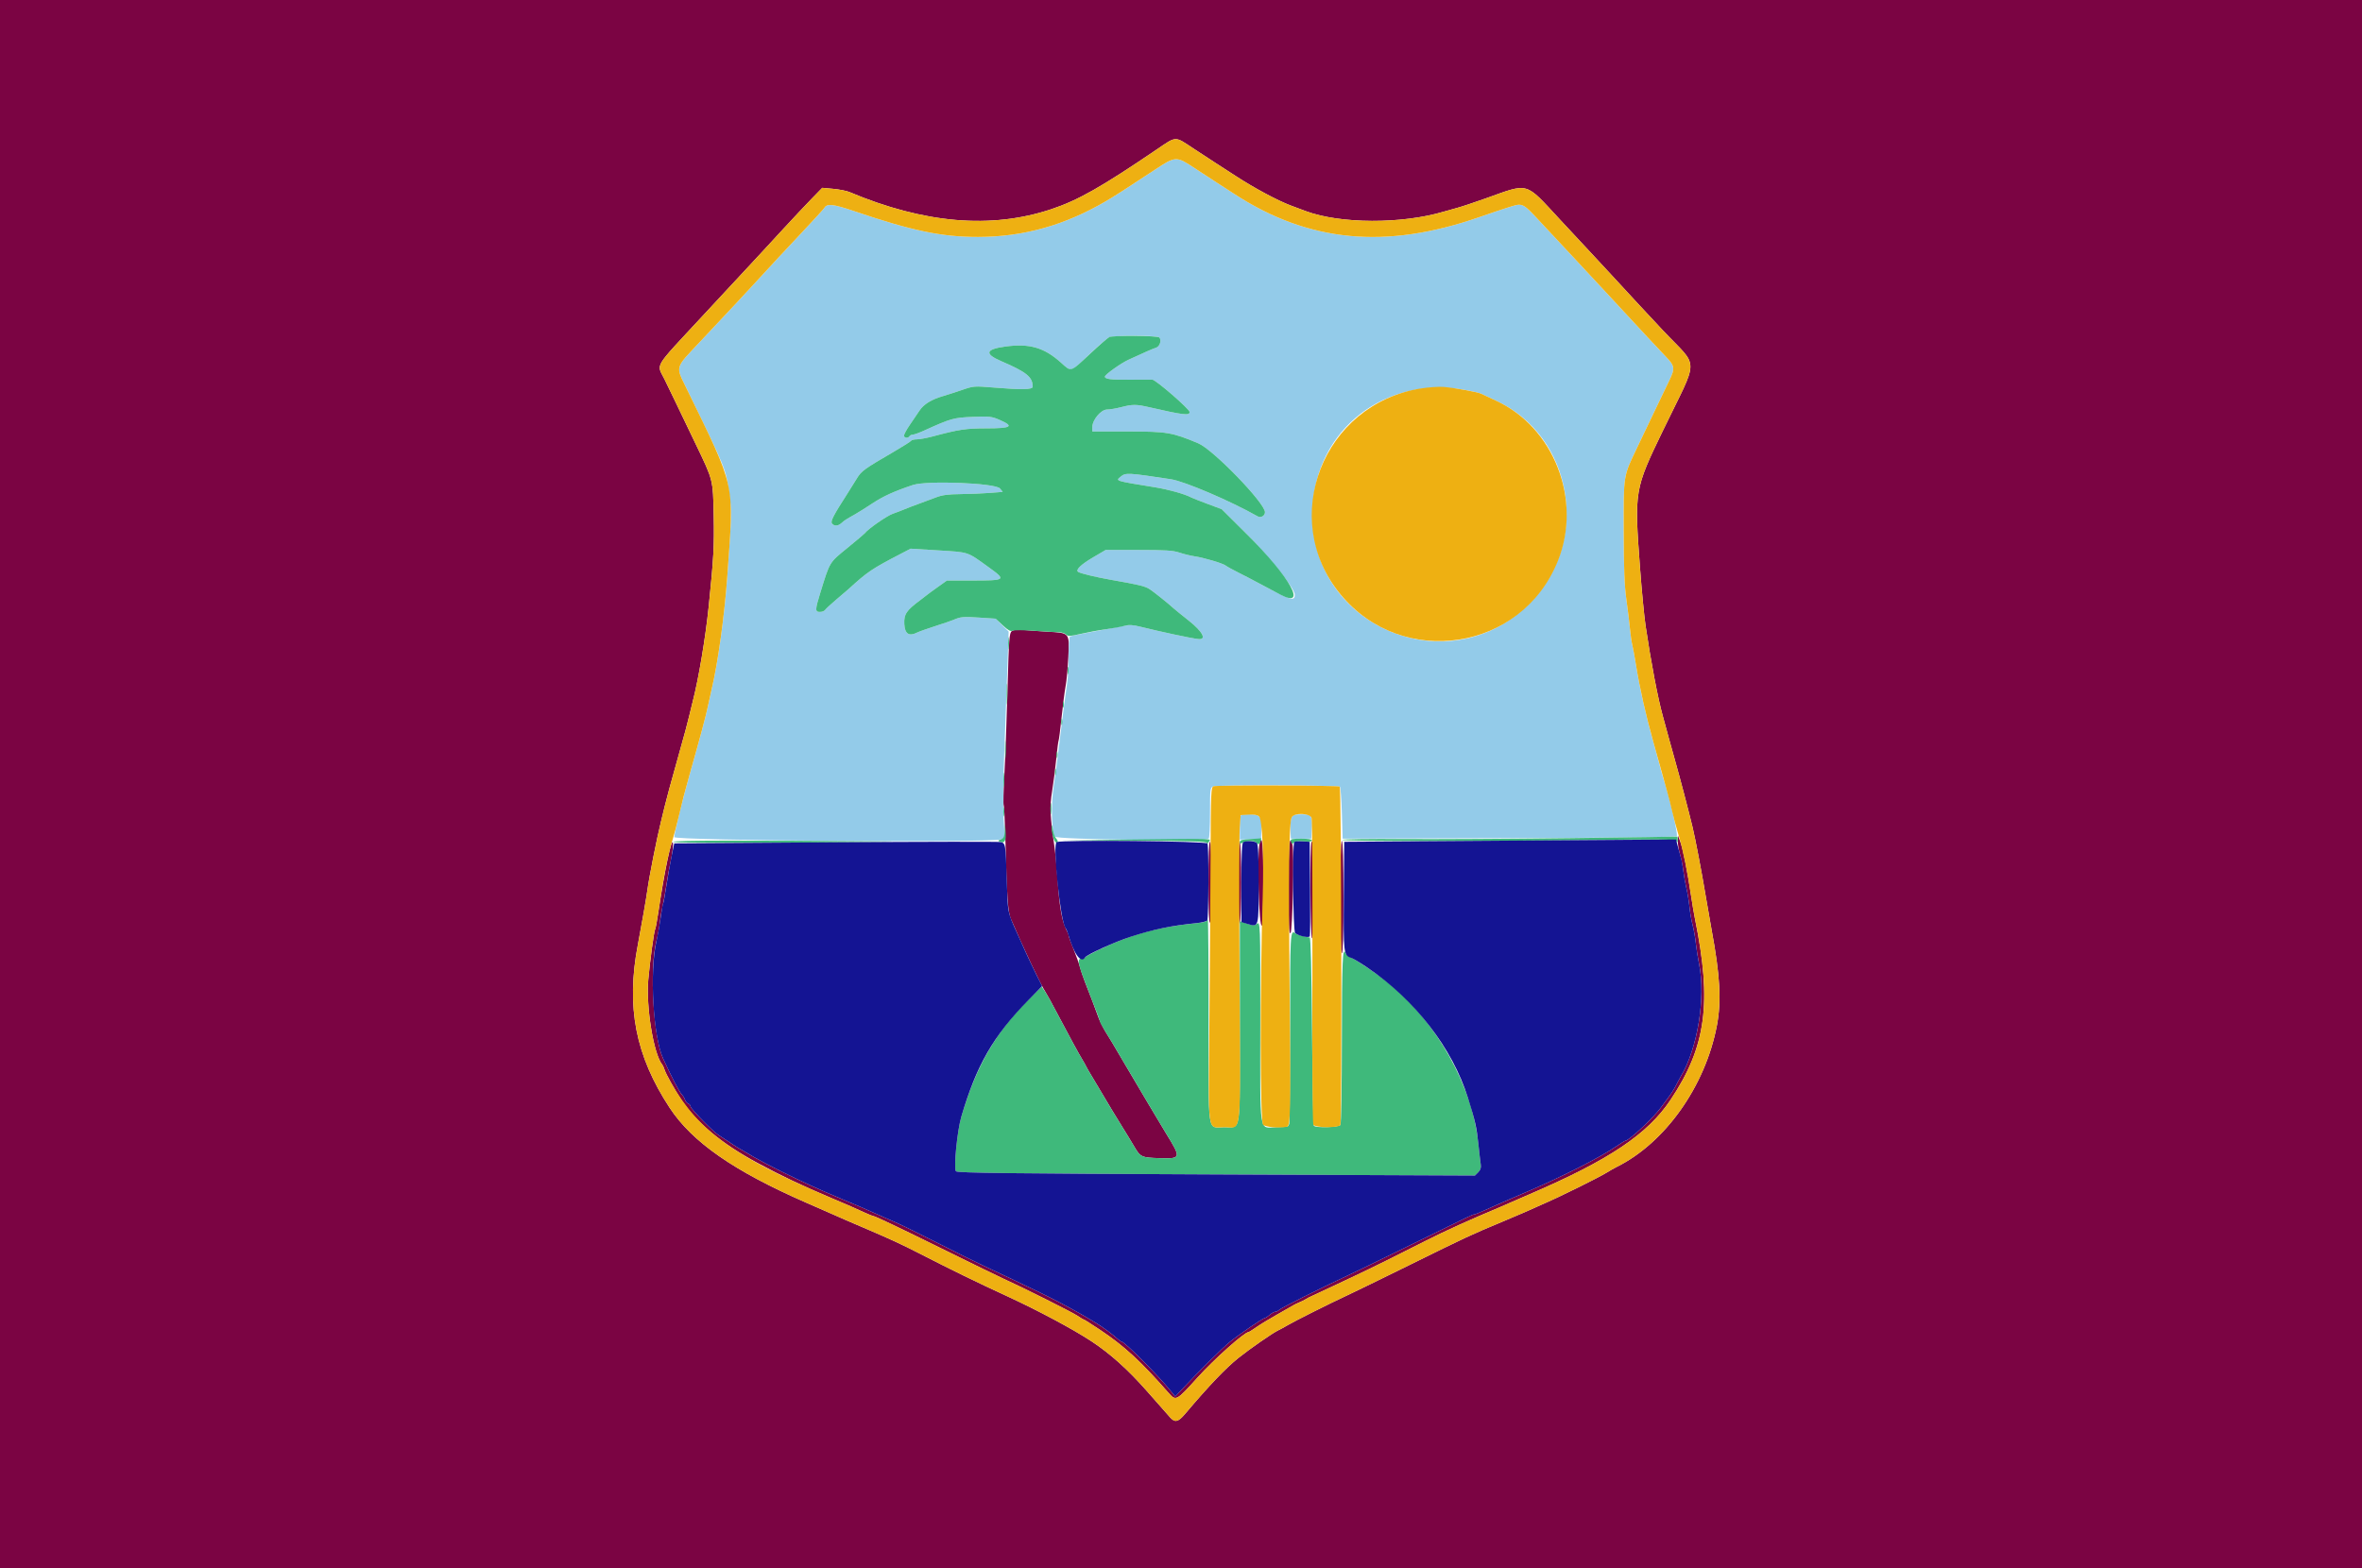<svg xmlns="http://www.w3.org/2000/svg"
     height="265.633" width="400"
     viewBox="0, 0, 400, 265.633">
    <g>
        <path fill="#7b0443" fill-rule="evenodd"
              d="M0.000 132.890 L 0.000 265.781 200.000 265.781 L 400.000 265.781 400.000 132.890 L 400.000 0.000 200.000 0.000 L 0.000 0.000 0.000 132.890 M202.109 25.154 C 203.580 26.125,205.203 27.186,205.714 27.512 C 206.226 27.839,207.841 28.884,209.302 29.835 C 212.426 31.868,216.363 33.976,218.605 34.818 C 219.482 35.147,220.618 35.572,221.130 35.762 C 226.976 37.934,237.402 37.971,244.518 35.846 C 245.030 35.693,246.047 35.407,246.777 35.211 C 247.508 35.015,249.661 34.299,251.561 33.622 C 259.046 30.953,258.151 30.700,264.186 37.199 C 266.013 39.167,268.352 41.678,269.383 42.780 C 270.414 43.882,271.968 45.558,272.838 46.505 C 273.707 47.451,274.977 48.827,275.659 49.561 C 276.341 50.296,277.227 51.256,277.627 51.694 C 278.027 52.133,279.813 54.047,281.596 55.947 C 287.820 62.579,287.819 60.087,281.603 72.957 C 276.794 82.915,276.762 83.108,277.730 96.149 C 278.015 99.988,278.440 104.413,278.674 105.983 C 279.625 112.359,280.732 118.157,281.604 121.329 C 281.805 122.060,282.278 123.794,282.655 125.183 C 283.033 126.571,283.515 128.306,283.726 129.037 C 284.367 131.254,285.998 137.468,286.621 140.066 C 287.132 142.195,288.162 147.598,288.901 152.027 C 289.206 153.854,289.634 156.306,289.852 157.475 C 291.301 165.246,291.540 169.593,290.747 173.741 C 288.782 184.019,281.977 193.605,273.758 197.673 C 273.391 197.855,272.611 198.299,272.027 198.660 C 271.442 199.021,269.409 200.083,267.508 201.020 C 264.239 202.631,263.266 203.087,260.266 204.411 C 259.571 204.717,258.645 205.132,258.206 205.331 C 257.767 205.531,256.093 206.244,254.485 206.914 C 249.059 209.178,248.365 209.502,238.804 214.220 C 234.126 216.529,229.342 218.862,228.173 219.404 C 225.240 220.764,219.360 223.711,218.073 224.465 C 217.488 224.808,216.761 225.204,216.457 225.345 C 215.579 225.751,211.652 228.476,209.730 230.013 C 207.565 231.745,204.787 234.660,200.668 239.522 C 199.518 240.879,198.967 241.002,198.152 240.083 C 197.787 239.672,196.019 237.665,194.222 235.624 C 191.029 231.996,188.031 229.303,184.850 227.206 C 181.734 225.150,175.810 221.984,170.498 219.535 C 165.204 217.093,161.321 215.199,155.600 212.267 C 152.668 210.764,150.730 209.870,146.312 207.983 C 143.443 206.758,143.010 206.570,140.598 205.501 C 139.940 205.210,138.086 204.397,136.478 203.695 C 124.289 198.373,117.220 193.455,113.403 187.641 C 107.608 178.816,106.003 170.562,108.024 160.000 C 108.623 156.876,109.470 152.012,109.644 150.698 C 109.927 148.571,111.248 141.928,111.943 139.136 C 112.088 138.551,112.365 137.415,112.558 136.611 C 112.881 135.264,113.562 132.757,114.796 128.372 C 115.942 124.304,116.476 122.326,116.700 121.329 C 116.831 120.744,117.109 119.608,117.317 118.804 C 118.307 114.987,119.476 108.028,120.020 102.724 C 120.856 94.565,120.972 92.463,120.867 87.332 C 120.742 81.211,120.790 81.404,117.878 75.349 C 116.893 73.302,115.488 70.372,114.754 68.837 C 114.020 67.302,113.017 65.226,112.524 64.223 C 111.196 61.522,110.513 62.657,118.937 53.567 C 120.837 51.517,122.571 49.650,122.791 49.418 C 123.010 49.187,124.505 47.579,126.113 45.844 C 127.721 44.110,129.216 42.497,129.435 42.261 C 129.654 42.025,131.149 40.403,132.757 38.656 C 134.365 36.910,136.483 34.657,137.464 33.649 L 139.248 31.815 141.113 31.989 C 142.138 32.084,143.369 32.327,143.847 32.529 C 156.505 37.865,167.892 38.832,178.048 35.432 C 182.588 33.913,186.455 31.721,195.863 25.337 C 199.296 23.008,198.876 23.020,202.109 25.154 M171.353 106.902 C 170.925 107.215,170.857 108.123,170.624 116.680 C 170.483 121.868,170.245 128.363,170.096 131.114 C 169.946 133.864,169.888 136.219,169.967 136.346 C 170.046 136.473,170.165 138.648,170.231 141.179 C 170.524 152.328,170.667 154.429,171.218 155.715 C 173.257 160.469,176.309 166.925,177.012 167.973 C 177.257 168.339,178.196 170.050,179.098 171.776 C 180.747 174.931,182.925 178.926,183.400 179.668 C 183.541 179.887,183.773 180.306,183.916 180.598 C 184.060 180.890,184.448 181.568,184.779 182.104 C 185.111 182.640,186.072 184.254,186.916 185.692 C 187.760 187.129,189.122 189.382,189.943 190.698 C 190.763 192.013,191.717 193.579,192.062 194.178 C 193.116 196.004,193.313 196.095,196.412 196.178 C 200.061 196.275,200.075 196.220,197.441 191.934 C 196.618 190.594,192.721 184.040,190.700 180.598 C 189.585 178.698,188.530 176.911,188.356 176.627 C 188.182 176.343,187.670 175.506,187.218 174.766 C 186.766 174.027,186.207 172.884,185.976 172.226 C 185.744 171.568,185.300 170.372,184.989 169.568 C 184.677 168.764,184.121 167.329,183.754 166.379 C 183.387 165.429,182.980 164.227,182.850 163.709 C 182.720 163.190,182.250 161.875,181.806 160.785 C 181.362 159.695,180.997 158.684,180.996 158.538 C 180.995 158.392,180.806 157.914,180.578 157.476 C 179.866 156.109,179.423 153.643,179.124 149.369 C 178.965 147.103,178.722 144.472,178.583 143.522 C 177.814 138.245,177.745 136.634,178.174 134.005 C 178.405 132.588,178.722 130.121,178.879 128.524 C 179.036 126.926,179.213 125.539,179.273 125.441 C 179.334 125.344,179.564 123.542,179.785 121.436 C 180.006 119.331,180.314 116.950,180.468 116.146 C 180.622 115.342,180.822 113.185,180.911 111.353 C 181.118 107.113,181.204 107.219,177.349 106.996 C 175.774 106.904,173.887 106.768,173.155 106.693 C 172.287 106.604,171.662 106.676,171.353 106.902 M284.138 142.483 C 284.128 143.008,284.293 144.012,284.504 144.714 C 284.715 145.417,284.966 146.662,285.060 147.481 C 285.155 148.300,285.391 149.628,285.584 150.432 C 285.777 151.236,286.013 152.671,286.108 153.621 C 286.203 154.571,286.442 155.947,286.639 156.678 C 286.836 157.409,287.079 158.784,287.179 159.734 C 287.279 160.684,287.528 162.277,287.733 163.273 C 288.894 168.910,287.468 177.680,284.636 182.326 C 284.503 182.545,284.215 183.083,283.996 183.522 C 283.519 184.478,283.103 185.142,282.392 186.077 C 282.100 186.462,281.621 187.115,281.329 187.529 C 280.119 189.240,275.867 193.223,275.250 193.223 C 275.173 193.223,274.544 193.611,273.853 194.086 C 270.989 196.055,264.622 199.292,258.339 201.974 C 257.243 202.442,255.927 203.013,255.415 203.242 C 254.904 203.472,254.126 203.813,253.688 203.999 C 253.249 204.186,252.210 204.649,251.379 205.027 C 250.547 205.405,249.770 205.714,249.651 205.714 C 249.383 205.713,249.178 205.811,238.937 210.848 C 234.332 213.113,229.488 215.468,228.173 216.081 C 223.523 218.248,217.005 221.515,216.659 221.851 C 216.466 222.039,216.155 222.193,215.969 222.193 C 215.782 222.193,215.354 222.432,215.017 222.724 C 214.680 223.017,214.307 223.256,214.189 223.256 C 213.889 223.256,209.845 226.024,208.239 227.328 C 207.027 228.313,203.057 232.247,200.174 235.322 L 199.019 236.554 198.313 235.671 C 196.264 233.105,190.429 227.243,189.924 227.243 C 189.838 227.243,189.537 227.033,189.255 226.777 C 188.470 226.065,186.771 224.807,185.756 224.186 C 181.785 221.758,178.080 219.817,171.694 216.819 C 166.904 214.571,164.860 213.594,163.322 212.820 C 156.604 209.436,152.992 207.642,152.118 207.257 C 151.556 207.009,150.379 206.488,149.502 206.098 C 145.855 204.477,145.353 204.261,142.458 203.055 C 141.362 202.598,140.047 202.037,139.535 201.807 C 139.023 201.578,138.126 201.174,137.542 200.911 C 134.169 199.392,129.798 197.213,127.761 196.036 C 124.709 194.271,124.712 194.273,123.351 193.350 C 122.709 192.914,121.961 192.427,121.689 192.268 C 120.857 191.778,116.950 187.796,116.946 187.434 C 116.945 187.246,116.769 187.026,116.555 186.944 C 116.341 186.862,116.094 186.567,116.006 186.289 C 115.918 186.011,115.694 185.633,115.510 185.448 C 115.053 184.991,113.787 182.568,112.281 179.269 C 110.627 175.644,109.969 164.163,111.148 159.468 C 111.386 158.518,111.662 157.023,111.761 156.146 C 111.860 155.269,112.063 154.073,112.212 153.488 C 112.361 152.904,112.641 151.349,112.835 150.033 C 113.028 148.718,113.380 146.753,113.617 145.667 C 113.853 144.582,114.011 143.326,113.967 142.877 C 113.825 141.429,112.514 147.588,111.490 154.504 C 111.278 155.940,111.040 157.218,110.963 157.344 C 110.765 157.664,110.061 162.802,109.784 165.959 C 109.381 170.532,110.680 178.488,112.126 180.304 C 112.255 180.466,112.448 180.883,112.555 181.232 C 112.766 181.919,114.195 184.480,115.314 186.176 C 117.962 190.188,122.205 193.727,128.282 196.989 C 132.585 199.299,135.531 200.700,140.731 202.909 C 143.846 204.232,144.544 204.537,146.474 205.420 C 147.148 205.728,147.771 205.980,147.860 205.980 C 148.159 205.980,152.148 207.880,160.399 211.953 C 164.930 214.190,169.236 216.289,169.967 216.617 C 172.983 217.970,181.566 222.269,182.455 222.872 C 182.982 223.229,183.474 223.522,183.549 223.522 C 183.625 223.522,184.884 224.321,186.347 225.298 C 190.384 227.995,193.222 230.611,197.899 235.947 C 199.140 237.362,199.210 237.325,202.791 233.355 C 205.589 230.252,210.747 225.648,211.424 225.648 C 211.503 225.648,212.134 225.253,212.827 224.771 C 213.519 224.289,215.103 223.327,216.346 222.633 C 217.588 221.939,218.784 221.257,219.003 221.117 C 219.223 220.977,219.701 220.743,220.066 220.598 C 220.432 220.452,220.910 220.213,221.130 220.066 C 221.349 219.919,221.827 219.672,222.193 219.517 C 222.558 219.362,223.814 218.778,224.983 218.219 C 226.153 217.660,228.186 216.701,229.502 216.087 C 231.927 214.955,237.107 212.392,241.462 210.170 C 244.624 208.556,248.811 206.659,254.219 204.390 C 254.512 204.268,255.289 203.928,255.947 203.636 C 256.605 203.343,258.040 202.718,259.136 202.247 C 272.476 196.508,279.008 192.132,282.887 186.334 C 288.951 177.273,289.950 169.836,287.023 155.540 C 286.865 154.769,286.572 153.034,286.372 151.687 C 285.786 147.733,284.988 143.735,284.557 142.591 L 284.157 141.528 284.138 142.483 M209.738 149.502 C 209.738 153.887,209.832 156.725,209.967 156.412 C 210.092 156.120,210.195 153.010,210.195 149.502 C 210.195 145.993,210.092 142.884,209.967 142.591 C 209.832 142.278,209.738 145.117,209.738 149.502 M213.330 142.768 C 212.837 144.609,213.199 157.589,213.721 156.767 C 213.844 156.572,213.945 153.362,213.945 149.635 C 213.945 143.325,213.753 141.185,213.330 142.768 M204.655 149.552 C 204.658 154.251,204.747 156.542,204.917 156.279 C 205.268 155.736,205.268 142.808,204.917 142.591 C 204.742 142.483,204.653 144.869,204.655 149.552 M218.206 150.321 C 218.206 156.493,218.277 158.160,218.538 158.073 C 218.884 157.958,219.188 144.344,218.874 143.056 C 218.390 141.077,218.206 143.078,218.206 150.321 M222.104 142.636 C 221.807 142.933,221.894 158.937,222.193 158.937 C 222.364 158.937,222.458 156.013,222.458 150.698 C 222.458 146.166,222.419 142.458,222.370 142.458 C 222.321 142.458,222.202 142.538,222.104 142.636 M226.977 151.878 C 226.977 157.871,227.073 161.357,227.243 161.462 C 227.418 161.570,227.508 158.364,227.508 152.042 C 227.508 145.830,227.415 142.458,227.243 142.458 C 227.070 142.458,226.977 145.776,226.977 151.878 "/>
        <path fill="#93cbe9" fill-rule="evenodd"
              d="M195.615 28.727 C 190.768 31.927,188.880 33.142,187.375 34.028 C 180.359 38.160,173.336 40.131,165.615 40.135 C 159.442 40.138,154.448 39.096,144.630 35.757 C 141.109 34.559,140.042 34.445,139.598 35.217 C 139.490 35.405,137.847 37.210,135.947 39.228 C 132.647 42.734,131.654 43.803,127.459 48.362 C 125.509 50.481,123.913 52.188,118.538 57.903 C 114.267 62.444,114.407 61.978,116.209 65.681 C 122.941 79.517,122.891 79.395,123.453 83.316 C 123.936 86.689,123.934 86.821,123.174 97.542 C 122.699 104.230,121.581 112.307,120.507 116.811 C 120.297 117.688,120.020 118.944,119.890 119.601 C 119.615 120.999,118.490 125.206,116.797 131.163 C 115.612 135.336,114.237 140.930,114.185 141.794 C 114.149 142.396,167.912 142.772,169.467 142.181 L 170.153 141.920 169.960 138.572 C 169.853 136.726,169.908 131.569,170.083 127.080 C 170.257 122.601,170.492 116.246,170.605 112.957 L 170.811 106.977 169.716 105.887 L 168.621 104.798 165.830 104.611 C 163.154 104.432,162.647 104.477,161.462 105.001 C 161.169 105.130,159.794 105.600,158.405 106.047 C 157.017 106.493,155.631 106.984,155.326 107.138 C 153.935 107.842,153.230 107.377,153.142 105.697 C 153.057 104.052,153.501 103.388,155.839 101.661 C 156.234 101.369,156.705 101.005,156.884 100.853 C 157.063 100.701,157.916 100.073,158.781 99.458 L 160.352 98.339 164.362 98.335 C 170.421 98.330,170.480 98.286,167.394 96.056 C 163.725 93.406,164.177 93.557,158.936 93.231 L 154.214 92.938 152.536 93.811 C 147.614 96.372,146.939 96.829,143.680 99.801 C 143.520 99.947,142.611 100.723,141.661 101.527 C 140.711 102.330,139.838 103.137,139.721 103.321 C 139.604 103.504,139.215 103.654,138.857 103.654 C 138.020 103.654,138.024 103.305,138.901 100.465 C 140.565 95.073,140.392 95.360,143.495 92.823 C 145.045 91.556,146.372 90.437,146.445 90.336 C 146.955 89.629,150.150 87.396,151.175 87.031 C 151.863 86.786,152.784 86.432,153.223 86.244 C 153.661 86.057,154.710 85.656,155.552 85.354 C 156.395 85.052,157.713 84.560,158.481 84.263 C 159.544 83.850,160.542 83.715,162.663 83.695 C 164.195 83.680,166.429 83.590,167.628 83.495 L 169.807 83.322 169.355 82.748 C 168.626 81.820,156.982 81.354,154.583 82.157 C 151.392 83.225,149.567 84.057,147.687 85.301 C 146.639 85.995,145.376 86.791,144.882 87.069 C 143.250 87.988,142.998 88.149,142.506 88.595 C 141.917 89.128,141.298 89.162,140.900 88.681 C 140.603 88.323,141.121 87.317,143.558 83.527 C 144.050 82.762,144.751 81.641,145.116 81.035 C 145.875 79.777,146.325 79.453,151.483 76.449 C 152.954 75.592,154.224 74.785,154.304 74.655 C 154.384 74.525,154.824 74.419,155.281 74.419 C 155.738 74.419,156.957 74.192,157.990 73.916 C 162.367 72.743,163.614 72.557,167.081 72.557 C 171.253 72.558,171.792 72.225,169.350 71.155 C 167.957 70.544,167.604 70.503,164.784 70.614 C 161.489 70.743,161.065 70.862,156.495 72.935 C 155.663 73.313,154.803 73.621,154.584 73.621 C 154.364 73.621,154.110 73.741,154.020 73.887 C 153.774 74.285,153.090 74.207,153.090 73.781 C 153.090 73.576,153.528 72.769,154.063 71.987 C 154.598 71.205,155.345 70.104,155.723 69.540 C 156.450 68.455,157.766 67.649,159.734 67.083 C 160.392 66.894,161.827 66.430,162.924 66.052 C 164.864 65.383,165.004 65.372,168.187 65.639 C 173.017 66.044,174.884 66.007,174.884 65.506 C 174.884 63.861,173.860 63.029,169.568 61.182 C 166.670 59.934,166.876 59.166,170.233 58.703 C 174.326 58.138,176.825 58.860,179.680 61.431 C 181.504 63.073,181.188 63.165,184.452 60.047 C 185.987 58.581,187.519 57.268,187.858 57.129 C 188.710 56.780,195.966 56.803,196.319 57.157 C 196.757 57.594,196.416 58.701,195.785 58.894 C 195.255 59.055,194.030 59.590,191.096 60.943 C 189.793 61.544,187.110 63.461,187.110 63.791 C 187.110 64.218,188.116 64.343,191.350 64.317 C 193.184 64.303,194.889 64.297,195.139 64.305 C 195.725 64.323,201.462 69.302,201.462 69.793 C 201.462 70.432,200.427 70.308,194.551 68.963 C 192.399 68.470,191.775 68.471,189.857 68.970 C 189.016 69.189,187.944 69.369,187.475 69.369 C 186.450 69.369,184.983 71.120,184.983 72.345 L 184.983 73.090 191.092 73.090 C 197.621 73.090,198.509 73.240,202.924 75.093 C 205.447 76.152,214.219 85.211,214.219 86.758 C 214.219 87.374,213.521 87.771,212.978 87.462 C 208.413 84.868,200.620 81.533,198.298 81.179 C 191.039 80.076,190.639 80.053,189.836 80.699 C 188.867 81.478,188.683 81.419,195.590 82.540 C 197.892 82.914,200.587 83.666,201.679 84.239 C 201.925 84.368,203.198 84.873,204.508 85.360 L 206.890 86.246 211.165 90.498 C 215.007 94.319,219.269 99.702,219.269 100.732 C 219.269 101.915,218.598 101.703,213.289 98.843 C 212.266 98.291,210.651 97.452,209.701 96.978 C 208.751 96.503,207.794 95.974,207.575 95.801 C 207.082 95.413,203.872 94.461,202.259 94.225 C 201.601 94.129,200.465 93.849,199.734 93.603 C 198.657 93.241,197.348 93.156,192.824 93.156 L 187.243 93.156 185.116 94.407 C 183.018 95.640,182.079 96.561,182.594 96.878 C 183.022 97.143,185.564 97.756,188.068 98.198 C 192.987 99.067,193.909 99.289,194.684 99.794 C 195.413 100.268,197.936 102.288,198.732 103.033 C 198.913 103.203,200.086 104.154,201.337 105.146 C 203.684 107.006,204.403 108.411,202.924 108.246 C 201.670 108.107,196.359 106.974,193.132 106.158 C 191.763 105.811,191.339 105.811,189.544 106.157 C 188.424 106.373,186.135 106.806,184.456 107.118 C 182.778 107.431,181.313 107.743,181.201 107.812 C 181.088 107.882,180.988 109.337,180.977 111.046 C 180.967 112.755,180.855 114.811,180.730 115.615 C 180.605 116.419,180.368 118.153,180.204 119.468 C 180.041 120.784,179.793 122.757,179.653 123.854 C 179.514 124.950,179.278 126.864,179.128 128.106 C 178.979 129.349,178.664 131.673,178.428 133.271 C 177.955 136.479,178.079 140.835,178.668 141.723 C 178.996 142.217,203.915 142.515,204.692 142.035 C 204.816 141.958,204.917 139.986,204.917 137.652 C 204.917 133.489,204.928 133.405,205.515 133.205 C 206.281 132.944,226.645 133.002,226.911 133.266 C 227.020 133.375,227.169 135.398,227.243 137.762 L 227.375 142.060 255.548 141.973 C 271.043 141.925,283.826 141.784,283.955 141.659 C 284.216 141.407,282.813 135.342,281.685 131.841 C 281.522 131.337,281.237 130.321,281.052 129.582 C 280.866 128.844,280.392 127.103,279.999 125.714 C 278.758 121.333,277.681 116.557,277.060 112.691 C 276.837 111.302,276.551 109.748,276.424 109.236 C 276.297 108.724,276.116 107.468,276.022 106.445 C 275.929 105.422,275.658 103.209,275.420 101.528 C 275.099 99.253,274.983 96.299,274.969 89.967 C 274.948 80.355,274.884 80.753,277.215 75.880 C 277.915 74.419,279.230 71.668,280.138 69.767 C 281.046 67.867,282.185 65.492,282.671 64.489 C 283.692 62.377,283.637 61.998,282.071 60.374 C 280.813 59.070,278.829 56.938,271.894 49.438 C 270.213 47.620,267.992 45.231,266.959 44.129 C 265.926 43.028,263.485 40.411,261.533 38.315 C 257.620 34.112,258.045 34.326,255.282 35.175 C 254.551 35.399,252.399 36.125,250.498 36.787 C 234.660 42.304,221.551 41.046,208.949 32.799 C 207.682 31.969,206.226 31.027,205.714 30.706 C 205.203 30.384,203.671 29.384,202.310 28.482 C 199.204 26.426,199.094 26.430,195.615 28.727 M248.198 66.072 C 249.417 66.292,250.613 66.575,250.855 66.702 C 251.098 66.829,252.193 67.342,253.289 67.842 C 266.438 73.839,269.434 91.770,259.032 102.204 C 245.122 116.157,221.458 105.884,222.272 86.246 C 222.833 72.705,234.525 63.606,248.198 66.072 M210.144 138.117 C 210.047 138.215,209.967 139.177,209.967 140.256 L 209.967 142.217 211.761 142.138 L 213.555 142.060 213.633 140.430 C 213.732 138.381,213.369 137.940,211.587 137.940 C 210.891 137.940,210.241 138.020,210.144 138.117 M218.734 138.479 C 218.575 138.775,218.481 139.702,218.525 140.538 L 218.605 142.060 220.332 142.060 L 222.060 142.060 222.142 140.612 C 222.282 138.152,222.149 137.940,220.469 137.940 C 219.288 137.940,218.969 138.039,218.734 138.479 "/>
        <path fill="#3fb97b" fill-rule="evenodd"
              d="M187.868 57.095 C 187.627 57.194,186.153 58.472,184.593 59.934 C 181.183 63.128,181.467 63.041,179.686 61.437 C 176.825 58.860,174.329 58.138,170.233 58.703 C 166.876 59.166,166.670 59.934,169.568 61.182 C 173.860 63.029,174.884 63.861,174.884 65.506 C 174.884 66.007,173.017 66.044,168.187 65.639 C 165.004 65.372,164.864 65.383,162.924 66.052 C 161.827 66.430,160.392 66.894,159.734 67.083 C 157.766 67.649,156.450 68.455,155.723 69.540 C 155.345 70.104,154.598 71.205,154.063 71.987 C 153.528 72.769,153.090 73.576,153.090 73.781 C 153.090 74.207,153.774 74.285,154.020 73.887 C 154.110 73.741,154.364 73.621,154.584 73.621 C 154.803 73.621,155.663 73.313,156.495 72.935 C 161.065 70.862,161.489 70.743,164.784 70.614 C 167.604 70.503,167.957 70.544,169.350 71.155 C 171.792 72.225,171.253 72.558,167.081 72.557 C 163.614 72.557,162.367 72.743,157.990 73.916 C 156.957 74.192,155.738 74.419,155.281 74.419 C 154.824 74.419,154.384 74.525,154.304 74.655 C 154.224 74.785,152.954 75.592,151.483 76.449 C 146.325 79.453,145.875 79.777,145.116 81.035 C 144.751 81.641,144.050 82.762,143.558 83.527 C 141.121 87.317,140.603 88.323,140.900 88.681 C 141.298 89.162,141.917 89.128,142.506 88.595 C 142.998 88.149,143.250 87.988,144.882 87.069 C 145.376 86.791,146.639 85.995,147.687 85.301 C 149.567 84.057,151.392 83.225,154.583 82.157 C 156.982 81.354,168.626 81.820,169.355 82.748 L 169.807 83.322 167.628 83.495 C 166.429 83.590,164.195 83.680,162.663 83.695 C 160.542 83.715,159.544 83.850,158.481 84.263 C 157.713 84.560,156.395 85.052,155.552 85.354 C 154.710 85.656,153.661 86.057,153.223 86.244 C 152.784 86.432,151.863 86.786,151.175 87.031 C 150.150 87.396,146.955 89.629,146.445 90.336 C 146.372 90.437,145.045 91.556,143.495 92.823 C 140.392 95.360,140.565 95.073,138.901 100.465 C 138.024 103.305,138.020 103.654,138.857 103.654 C 139.215 103.654,139.604 103.504,139.721 103.321 C 139.838 103.137,140.711 102.330,141.661 101.527 C 142.611 100.723,143.520 99.947,143.680 99.801 C 146.939 96.829,147.614 96.372,152.536 93.811 L 154.214 92.938 158.936 93.231 C 164.177 93.557,163.725 93.406,167.394 96.056 C 170.480 98.286,170.421 98.330,164.362 98.335 L 160.352 98.339 158.781 99.458 C 157.916 100.073,157.063 100.701,156.884 100.853 C 156.705 101.005,156.234 101.369,155.839 101.661 C 153.501 103.388,153.057 104.052,153.142 105.697 C 153.230 107.377,153.935 107.842,155.326 107.138 C 155.631 106.984,157.017 106.493,158.405 106.047 C 159.794 105.600,161.169 105.130,161.462 105.001 C 162.647 104.477,163.154 104.432,165.826 104.611 L 168.613 104.797 169.826 105.932 C 170.697 106.747,171.152 107.004,171.440 106.843 C 171.660 106.719,173.392 106.725,175.289 106.854 C 177.186 106.984,179.058 107.094,179.449 107.100 C 179.841 107.105,180.330 107.278,180.536 107.484 C 180.859 107.807,181.204 107.791,183.014 107.372 C 184.170 107.105,186.069 106.754,187.234 106.593 C 188.399 106.433,189.820 106.175,190.393 106.021 C 191.193 105.806,191.810 105.834,193.059 106.144 C 196.676 107.041,201.688 108.109,202.924 108.246 C 204.403 108.411,203.684 107.006,201.337 105.146 C 200.086 104.154,198.913 103.203,198.732 103.033 C 197.936 102.288,195.413 100.268,194.684 99.794 C 193.909 99.289,192.987 99.067,188.068 98.198 C 185.564 97.756,183.022 97.143,182.594 96.878 C 182.079 96.561,183.018 95.640,185.116 94.407 L 187.243 93.156 192.824 93.156 C 197.348 93.156,198.657 93.241,199.734 93.603 C 200.465 93.849,201.601 94.129,202.259 94.225 C 203.872 94.461,207.082 95.413,207.575 95.801 C 207.794 95.974,208.751 96.503,209.701 96.978 C 210.651 97.452,212.266 98.291,213.289 98.843 C 214.312 99.394,215.899 100.237,216.815 100.716 C 221.489 103.160,218.548 97.842,211.165 90.498 L 206.890 86.246 204.508 85.360 C 203.198 84.873,201.925 84.368,201.679 84.239 C 200.587 83.666,197.892 82.914,195.590 82.540 C 188.683 81.419,188.867 81.478,189.836 80.699 C 190.639 80.053,191.039 80.076,198.298 81.179 C 200.620 81.533,208.413 84.868,212.978 87.462 C 213.521 87.771,214.219 87.374,214.219 86.758 C 214.219 85.211,205.447 76.152,202.924 75.093 C 198.509 73.240,197.621 73.090,191.092 73.090 L 184.983 73.090 184.983 72.345 C 184.983 71.120,186.450 69.369,187.475 69.369 C 187.944 69.369,189.016 69.189,189.857 68.970 C 191.775 68.471,192.399 68.470,194.551 68.963 C 200.427 70.308,201.462 70.432,201.462 69.793 C 201.462 69.302,195.725 64.323,195.139 64.305 C 194.889 64.297,193.184 64.303,191.350 64.317 C 188.116 64.343,187.110 64.218,187.110 63.791 C 187.110 63.461,189.793 61.544,191.096 60.943 C 194.030 59.590,195.255 59.055,195.785 58.894 C 196.416 58.701,196.757 57.594,196.319 57.157 C 196.010 56.847,188.600 56.793,187.868 57.095 M170.716 108.970 C 170.716 109.920,170.765 110.309,170.823 109.834 C 170.882 109.359,170.882 108.581,170.823 108.106 C 170.765 107.631,170.716 108.020,170.716 108.970 M180.798 113.621 C 180.801 114.206,180.855 114.414,180.919 114.083 C 180.982 113.753,180.980 113.274,180.914 113.020 C 180.847 112.766,180.795 113.037,180.798 113.621 M170.465 117.608 C 170.465 119.216,170.509 119.839,170.562 118.994 C 170.615 118.148,170.615 116.832,170.561 116.070 C 170.508 115.308,170.464 116.000,170.465 117.608 M179.995 119.336 C 179.995 119.847,180.050 120.056,180.117 119.801 C 180.184 119.545,180.184 119.126,180.117 118.870 C 180.050 118.615,179.995 118.824,179.995 119.336 M179.729 122.259 C 179.729 122.771,179.784 122.980,179.851 122.724 C 179.918 122.468,179.918 122.050,179.851 121.794 C 179.784 121.538,179.729 121.748,179.729 122.259 M170.194 126.910 C 170.193 128.226,170.238 128.798,170.294 128.181 C 170.350 127.564,170.350 126.488,170.295 125.789 C 170.240 125.090,170.195 125.595,170.194 126.910 M178.932 127.841 C 178.932 128.352,178.987 128.561,179.054 128.306 C 179.120 128.050,179.120 127.631,179.054 127.375 C 178.987 127.120,178.932 127.329,178.932 127.841 M178.666 130.764 C 178.666 131.276,178.721 131.485,178.788 131.229 C 178.855 130.973,178.855 130.555,178.788 130.299 C 178.721 130.043,178.666 130.252,178.666 130.764 M169.923 132.093 C 169.923 133.189,169.970 133.638,170.027 133.090 C 170.085 132.542,170.085 131.645,170.027 131.096 C 169.970 130.548,169.923 130.997,169.923 132.093 M177.890 137.010 C 177.891 137.887,177.941 138.214,178.000 137.736 C 178.059 137.258,178.058 136.541,177.997 136.141 C 177.937 135.742,177.888 136.133,177.890 137.010 M169.910 137.542 C 169.912 138.272,169.964 138.540,170.025 138.136 C 170.086 137.732,170.084 137.134,170.021 136.807 C 169.958 136.480,169.908 136.811,169.910 137.542 M170.149 140.673 C 170.108 141.721,169.995 141.984,169.502 142.175 C 168.956 142.385,168.946 142.422,169.387 142.600 C 170.140 142.904,170.404 142.392,170.297 140.835 L 170.198 139.402 170.149 140.673 M178.106 140.226 C 178.067 141.193,178.552 142.724,178.896 142.724 C 179.232 142.724,179.195 142.358,178.823 141.985 C 178.650 141.813,178.426 141.161,178.324 140.537 C 178.169 139.583,178.134 139.534,178.106 140.226 M265.914 141.968 C 255.973 142.089,243.206 142.159,237.541 142.124 C 231.877 142.089,227.274 142.154,227.312 142.268 C 227.396 142.521,249.964 142.529,269.459 142.284 C 281.518 142.133,283.672 142.163,283.874 142.482 C 284.055 142.767,284.112 142.714,284.116 142.259 C 284.118 141.930,284.090 141.681,284.053 141.705 C 284.017 141.728,275.854 141.847,265.914 141.968 M192.292 142.197 L 179.801 142.333 192.093 142.396 C 201.711 142.445,204.387 142.531,204.393 142.791 C 204.398 142.973,204.528 142.905,204.684 142.638 C 205.056 141.997,206.336 142.043,192.292 142.197 M211.761 142.124 C 210.391 142.195,209.967 142.310,209.967 142.613 C 209.967 142.922,210.080 142.948,210.481 142.734 C 211.136 142.383,212.543 142.377,212.757 142.724 C 213.021 143.150,213.349 143.033,213.499 142.458 C 213.575 142.166,213.619 141.950,213.596 141.979 C 213.574 142.008,212.748 142.073,211.761 142.124 M218.602 142.414 C 218.676 142.608,218.738 142.832,218.738 142.911 C 218.738 142.990,218.918 142.906,219.138 142.723 C 219.393 142.512,220.019 142.437,220.865 142.519 C 221.733 142.602,222.193 142.545,222.193 142.353 C 222.193 142.167,221.511 142.060,220.329 142.060 C 218.887 142.060,218.497 142.140,218.602 142.414 M114.020 142.591 C 114.020 142.767,121.353 142.813,135.747 142.727 C 147.698 142.655,154.007 142.566,149.767 142.528 C 126.484 142.321,114.020 142.343,114.020 142.591 M204.385 155.933 C 204.385 156.083,203.638 156.276,202.724 156.362 C 196.306 156.965,191.357 158.326,185.836 161.007 C 184.769 161.525,183.835 162.049,183.760 162.170 C 183.685 162.292,183.381 162.392,183.086 162.392 C 182.316 162.392,182.568 163.422,184.580 168.505 C 185.560 170.982,186.312 172.997,186.312 173.148 C 186.312 173.240,186.701 173.944,187.176 174.713 C 187.651 175.482,188.182 176.343,188.356 176.627 C 188.530 176.911,189.585 178.698,190.700 180.598 C 192.721 184.040,196.618 190.594,197.441 191.934 C 200.075 196.220,200.061 196.275,196.412 196.178 C 193.313 196.095,193.116 196.004,192.062 194.178 C 191.717 193.579,190.763 192.013,189.943 190.698 C 189.122 189.382,187.760 187.129,186.916 185.692 C 186.072 184.254,185.111 182.640,184.779 182.104 C 184.448 181.568,184.060 180.890,183.916 180.598 C 183.773 180.306,183.541 179.887,183.400 179.668 C 182.925 178.926,180.747 174.931,179.098 171.776 C 178.196 170.050,177.221 168.298,176.933 167.883 L 176.408 167.128 174.559 168.946 C 168.693 174.715,165.365 180.432,162.800 189.146 C 162.098 191.534,161.466 197.996,161.896 198.403 C 162.188 198.679,170.813 198.783,206.020 198.934 L 249.782 199.122 250.334 198.570 C 250.713 198.190,250.849 197.788,250.767 197.281 C 250.701 196.876,250.518 195.289,250.358 193.754 C 249.333 183.875,243.323 173.135,235.083 166.462 C 233.403 165.101,229.733 162.622,228.763 162.192 C 228.357 162.012,227.952 161.675,227.863 161.442 C 227.371 160.161,227.250 162.999,227.243 175.947 C 227.238 184.173,227.131 190.330,226.989 190.554 C 226.734 190.958,222.887 191.082,222.504 190.699 C 222.406 190.601,222.266 183.384,222.193 174.662 C 222.106 164.371,221.966 158.799,221.794 158.789 C 221.141 158.752,219.639 158.320,219.347 158.086 C 218.503 157.407,218.460 158.191,218.478 174.053 C 218.488 182.784,218.418 190.131,218.322 190.379 C 218.119 190.909,218.262 190.873,216.092 190.937 C 213.163 191.023,213.409 192.656,213.428 173.251 C 213.445 156.010,213.444 155.975,212.770 156.534 C 212.450 156.800,212.135 156.784,211.169 156.455 L 209.967 156.046 209.967 173.140 C 209.967 192.691,210.238 190.892,207.280 190.936 C 204.422 190.978,204.656 192.597,204.673 172.951 C 204.680 163.606,204.619 155.892,204.536 155.810 C 204.453 155.727,204.385 155.782,204.385 155.933 "/>
        <path fill="#eeb012" fill-rule="evenodd"
              d="M195.863 25.337 C 186.455 31.721,182.588 33.913,178.048 35.432 C 167.892 38.832,156.505 37.865,143.847 32.529 C 143.369 32.327,142.138 32.084,141.113 31.989 L 139.248 31.815 137.464 33.649 C 136.483 34.657,134.365 36.910,132.757 38.656 C 131.149 40.403,129.654 42.025,129.435 42.261 C 129.216 42.497,127.721 44.110,126.113 45.844 C 124.505 47.579,123.010 49.187,122.791 49.418 C 122.571 49.650,120.837 51.517,118.937 53.567 C 110.513 62.657,111.196 61.522,112.524 64.223 C 113.017 65.226,114.020 67.302,114.754 68.837 C 115.488 70.372,116.893 73.302,117.878 75.349 C 120.790 81.404,120.742 81.211,120.867 87.332 C 120.972 92.463,120.856 94.565,120.020 102.724 C 119.476 108.028,118.307 114.987,117.317 118.804 C 117.109 119.608,116.831 120.744,116.700 121.329 C 116.476 122.326,115.942 124.304,114.796 128.372 C 113.562 132.757,112.881 135.264,112.558 136.611 C 112.365 137.415,112.088 138.551,111.943 139.136 C 111.248 141.928,109.927 148.571,109.644 150.698 C 109.470 152.012,108.623 156.876,108.024 160.000 C 106.003 170.562,107.608 178.816,113.403 187.641 C 117.220 193.455,124.289 198.373,136.478 203.695 C 138.086 204.397,139.940 205.210,140.598 205.501 C 143.010 206.570,143.443 206.758,146.312 207.983 C 150.730 209.870,152.668 210.764,155.600 212.267 C 161.321 215.199,165.204 217.093,170.498 219.535 C 175.810 221.984,181.734 225.150,184.850 227.206 C 188.031 229.303,191.029 231.996,194.222 235.624 C 196.019 237.665,197.787 239.672,198.152 240.083 C 198.967 241.002,199.518 240.879,200.668 239.522 C 204.787 234.660,207.565 231.745,209.730 230.013 C 211.652 228.476,215.579 225.751,216.457 225.345 C 216.761 225.204,217.488 224.808,218.073 224.465 C 219.360 223.711,225.240 220.764,228.173 219.404 C 229.342 218.862,234.126 216.529,238.804 214.220 C 248.365 209.502,249.059 209.178,254.485 206.914 C 256.093 206.244,257.767 205.531,258.206 205.331 C 258.645 205.132,259.571 204.717,260.266 204.411 C 263.266 203.087,264.239 202.631,267.508 201.020 C 269.409 200.083,271.442 199.021,272.027 198.660 C 272.611 198.299,273.391 197.855,273.758 197.673 C 281.977 193.605,288.782 184.019,290.747 173.741 C 291.540 169.593,291.301 165.246,289.852 157.475 C 289.634 156.306,289.206 153.854,288.901 152.027 C 288.162 147.598,287.132 142.195,286.621 140.066 C 285.998 137.468,284.367 131.254,283.726 129.037 C 283.515 128.306,283.033 126.571,282.655 125.183 C 282.278 123.794,281.805 122.060,281.604 121.329 C 280.732 118.157,279.625 112.359,278.674 105.983 C 278.440 104.413,278.015 99.988,277.730 96.149 C 276.762 83.108,276.794 82.915,281.603 72.957 C 287.819 60.087,287.820 62.579,281.596 55.947 C 279.813 54.047,278.027 52.133,277.627 51.694 C 277.227 51.256,276.341 50.296,275.659 49.561 C 274.977 48.827,273.707 47.451,272.838 46.505 C 271.968 45.558,270.414 43.882,269.383 42.780 C 268.352 41.678,266.013 39.167,264.186 37.199 C 258.151 30.700,259.046 30.953,251.561 33.622 C 249.661 34.299,247.508 35.015,246.777 35.211 C 246.047 35.407,245.030 35.693,244.518 35.846 C 237.402 37.971,226.976 37.934,221.130 35.762 C 220.618 35.572,219.482 35.147,218.605 34.818 C 216.363 33.976,212.426 31.868,209.302 29.835 C 207.841 28.884,206.226 27.839,205.714 27.512 C 205.203 27.186,203.580 26.125,202.109 25.154 C 198.876 23.020,199.296 23.008,195.863 25.337 M202.310 28.482 C 203.671 29.384,205.203 30.384,205.714 30.706 C 206.226 31.027,207.682 31.969,208.949 32.799 C 221.551 41.046,234.660 42.304,250.498 36.787 C 252.399 36.125,254.551 35.399,255.282 35.175 C 258.045 34.326,257.620 34.112,261.533 38.315 C 263.485 40.411,265.926 43.028,266.959 44.129 C 267.992 45.231,270.213 47.620,271.894 49.438 C 278.829 56.938,280.813 59.070,282.071 60.374 C 283.637 61.998,283.692 62.377,282.671 64.489 C 282.185 65.492,281.046 67.867,280.138 69.767 C 279.230 71.668,277.915 74.419,277.215 75.880 C 274.884 80.753,274.948 80.355,274.969 89.967 C 274.983 96.299,275.099 99.253,275.420 101.528 C 275.658 103.209,275.929 105.422,276.022 106.445 C 276.116 107.468,276.297 108.724,276.424 109.236 C 276.551 109.748,276.837 111.302,277.060 112.691 C 277.676 116.531,278.747 121.283,279.995 125.714 C 280.386 127.103,280.921 129.017,281.184 129.967 C 281.446 130.917,281.927 132.651,282.253 133.821 C 282.578 134.990,283.005 136.664,283.201 137.542 C 283.398 138.419,283.867 140.153,284.244 141.395 C 284.976 143.812,285.783 147.714,286.372 151.687 C 286.572 153.034,286.865 154.769,287.023 155.540 C 289.950 169.836,288.951 177.273,282.887 186.334 C 279.008 192.132,272.476 196.508,259.136 202.247 C 258.040 202.718,256.605 203.343,255.947 203.636 C 255.289 203.928,254.512 204.268,254.219 204.390 C 248.811 206.659,244.624 208.556,241.462 210.170 C 237.107 212.392,231.927 214.955,229.502 216.087 C 228.186 216.701,226.153 217.660,224.983 218.219 C 223.814 218.778,222.558 219.362,222.193 219.517 C 221.827 219.672,221.349 219.919,221.130 220.066 C 220.910 220.213,220.432 220.452,220.066 220.598 C 219.701 220.743,219.223 220.977,219.003 221.117 C 218.784 221.257,217.588 221.939,216.346 222.633 C 215.103 223.327,213.519 224.289,212.827 224.771 C 212.134 225.253,211.503 225.648,211.424 225.648 C 210.747 225.648,205.589 230.252,202.791 233.355 C 199.210 237.325,199.140 237.362,197.899 235.947 C 193.222 230.611,190.384 227.995,186.347 225.298 C 184.884 224.321,183.625 223.522,183.549 223.522 C 183.474 223.522,182.982 223.229,182.455 222.872 C 181.566 222.269,172.983 217.970,169.967 216.617 C 169.236 216.289,164.930 214.190,160.399 211.953 C 152.148 207.880,148.159 205.980,147.860 205.980 C 147.771 205.980,147.148 205.728,146.474 205.420 C 144.544 204.537,143.846 204.232,140.731 202.909 C 124.363 195.956,118.364 191.649,113.682 183.491 C 113.169 182.597,112.662 181.580,112.555 181.232 C 112.448 180.883,112.255 180.466,112.126 180.304 C 110.680 178.488,109.381 170.532,109.784 165.959 C 110.061 162.802,110.765 157.664,110.963 157.344 C 111.040 157.218,111.278 155.940,111.490 154.504 C 112.398 148.369,113.116 144.743,113.952 142.074 C 114.178 141.351,114.589 139.796,114.865 138.619 C 115.544 135.727,115.992 133.999,116.797 131.163 C 118.490 125.206,119.615 120.999,119.890 119.601 C 120.020 118.944,120.297 117.688,120.507 116.811 C 121.581 112.307,122.699 104.230,123.174 97.542 C 124.319 81.388,124.700 83.130,116.209 65.681 C 114.407 61.978,114.267 62.444,118.538 57.903 C 123.913 52.188,125.509 50.481,127.459 48.362 C 131.654 43.803,132.647 42.734,135.947 39.228 C 137.847 37.210,139.490 35.405,139.598 35.217 C 140.042 34.445,141.109 34.559,144.630 35.757 C 154.448 39.096,159.442 40.138,165.615 40.135 C 173.336 40.131,180.359 38.160,187.375 34.028 C 188.880 33.142,190.768 31.927,195.615 28.727 C 199.094 26.430,199.204 26.426,202.310 28.482 M240.606 65.802 C 224.027 68.435,216.442 87.879,227.002 100.675 C 237.498 113.394,257.694 110.291,263.829 95.017 C 267.971 84.705,263.180 72.353,253.289 67.842 C 252.193 67.342,251.098 66.829,250.855 66.702 C 250.310 66.417,246.488 65.717,244.518 65.542 C 243.714 65.471,241.954 65.587,240.606 65.802 M205.505 133.184 C 205.086 133.332,205.046 134.246,205.007 144.746 C 204.983 151.016,204.894 163.749,204.809 173.041 C 204.630 192.603,204.405 190.978,207.280 190.936 C 210.369 190.890,210.071 193.664,209.919 166.379 C 209.846 153.296,209.857 141.575,209.943 140.332 L 210.100 138.073 211.463 137.994 C 212.411 137.939,212.949 138.037,213.229 138.317 C 213.767 138.855,214.048 145.127,213.837 151.894 C 213.362 167.094,213.394 190.005,213.891 190.502 C 214.311 190.922,216.522 191.115,217.964 190.858 C 218.540 190.756,218.595 187.997,218.401 168.638 C 218.189 147.411,218.285 139.317,218.761 138.428 C 219.182 137.640,221.814 137.727,222.108 138.538 C 222.228 138.867,222.291 150.618,222.248 164.651 C 222.203 179.554,222.271 190.314,222.411 190.522 C 222.767 191.049,226.658 191.076,226.991 190.554 C 227.269 190.118,227.165 133.522,226.886 133.242 C 226.668 133.025,206.115 132.968,205.505 133.184 "/>
        <path fill="#141493" fill-rule="evenodd"
              d="M246.777 142.456 L 227.641 142.591 227.571 151.736 C 227.496 161.559,227.531 161.845,228.860 162.266 C 229.173 162.366,230.402 163.108,231.591 163.916 C 239.648 169.389,245.949 177.548,248.578 185.914 C 249.820 189.863,250.068 190.956,250.358 193.754 C 250.518 195.289,250.701 196.876,250.767 197.281 C 250.849 197.788,250.713 198.190,250.334 198.570 L 249.782 199.122 206.020 198.934 C 170.813 198.783,162.188 198.679,161.896 198.403 C 161.466 197.996,162.098 191.534,162.800 189.146 C 165.363 180.439,168.218 175.472,174.132 169.430 L 176.478 167.033 175.482 165.032 C 174.934 163.931,174.084 162.139,173.595 161.050 C 173.105 159.961,172.488 158.591,172.225 158.007 C 170.629 154.469,170.672 154.687,170.499 149.172 C 170.299 142.797,170.300 142.804,169.369 142.629 C 168.967 142.554,156.384 142.574,141.408 142.675 L 114.177 142.857 113.711 145.116 C 113.455 146.359,113.059 148.616,112.831 150.132 C 112.603 151.648,112.360 152.981,112.289 153.094 C 112.219 153.208,112.037 154.240,111.885 155.388 C 111.732 156.536,111.403 158.372,111.153 159.468 C 109.979 164.613,110.604 175.595,112.281 179.269 C 113.787 182.568,115.053 184.991,115.510 185.448 C 115.694 185.633,115.918 186.011,116.006 186.289 C 116.094 186.567,116.341 186.862,116.555 186.944 C 116.769 187.026,116.945 187.246,116.946 187.434 C 116.950 187.796,120.857 191.778,121.689 192.268 C 121.961 192.427,122.709 192.914,123.351 193.350 C 124.712 194.273,124.709 194.271,127.761 196.036 C 129.798 197.213,134.169 199.392,137.542 200.911 C 138.126 201.174,139.023 201.578,139.535 201.807 C 140.047 202.037,141.362 202.598,142.458 203.055 C 145.353 204.261,145.855 204.477,149.502 206.098 C 150.379 206.488,151.556 207.009,152.118 207.257 C 152.992 207.642,156.604 209.436,163.322 212.820 C 164.860 213.594,166.904 214.571,171.694 216.819 C 178.080 219.817,181.785 221.758,185.756 224.186 C 186.771 224.807,188.470 226.065,189.255 226.777 C 189.537 227.033,189.838 227.243,189.924 227.243 C 190.429 227.243,196.264 233.105,198.313 235.671 L 199.019 236.554 200.174 235.322 C 203.057 232.247,207.027 228.313,208.239 227.328 C 209.845 226.024,213.889 223.256,214.189 223.256 C 214.307 223.256,214.680 223.017,215.017 222.724 C 215.354 222.432,215.782 222.193,215.969 222.193 C 216.155 222.193,216.466 222.039,216.659 221.851 C 217.005 221.515,223.523 218.248,228.173 216.081 C 229.488 215.468,234.332 213.113,238.937 210.848 C 249.178 205.811,249.383 205.713,249.651 205.714 C 249.770 205.714,250.547 205.405,251.379 205.027 C 252.210 204.649,253.279 204.170,253.754 203.964 C 254.229 203.757,255.007 203.416,255.482 203.207 C 255.957 202.997,257.243 202.442,258.339 201.974 C 264.622 199.292,270.989 196.055,273.853 194.086 C 274.544 193.611,275.173 193.223,275.250 193.223 C 275.867 193.223,280.119 189.240,281.329 187.529 C 281.621 187.115,282.100 186.462,282.392 186.077 C 283.103 185.142,283.519 184.478,283.996 183.522 C 284.215 183.083,284.503 182.545,284.636 182.326 C 287.468 177.680,288.894 168.910,287.733 163.273 C 287.528 162.277,287.279 160.684,287.179 159.734 C 287.079 158.784,286.836 157.409,286.639 156.678 C 286.442 155.947,286.203 154.571,286.108 153.621 C 286.013 152.671,285.778 151.236,285.586 150.432 C 285.394 149.628,285.160 148.312,285.067 147.508 C 284.973 146.704,284.789 145.688,284.656 145.249 C 284.524 144.811,284.284 143.944,284.124 143.322 L 283.833 142.193 274.873 142.256 C 269.946 142.292,257.302 142.381,246.777 142.456 M178.942 142.633 C 178.216 142.926,179.572 156.099,180.440 157.191 C 180.564 157.347,180.752 157.774,180.858 158.140 C 181.859 161.608,183.069 163.288,183.760 162.170 C 184.052 161.698,188.779 159.547,191.362 158.712 C 195.414 157.400,198.280 156.804,202.658 156.362 C 203.535 156.273,204.340 156.069,204.448 155.908 C 204.682 155.556,204.721 143.481,204.490 142.879 C 204.332 142.468,179.930 142.233,178.942 142.633 M210.565 142.634 C 210.311 142.737,210.233 144.360,210.233 149.482 L 210.233 156.195 211.315 156.519 C 213.168 157.074,213.156 157.117,213.156 149.655 C 213.156 144.908,213.068 143.008,212.837 142.777 C 212.520 142.461,211.201 142.378,210.565 142.634 M219.193 142.623 C 218.832 142.984,218.969 157.783,219.336 158.059 C 220.008 158.565,221.685 158.918,221.814 158.582 C 221.881 158.408,221.903 154.739,221.865 150.429 L 221.794 142.591 220.588 142.513 C 219.925 142.469,219.297 142.519,219.193 142.623 "/>
    </g>
</svg>

